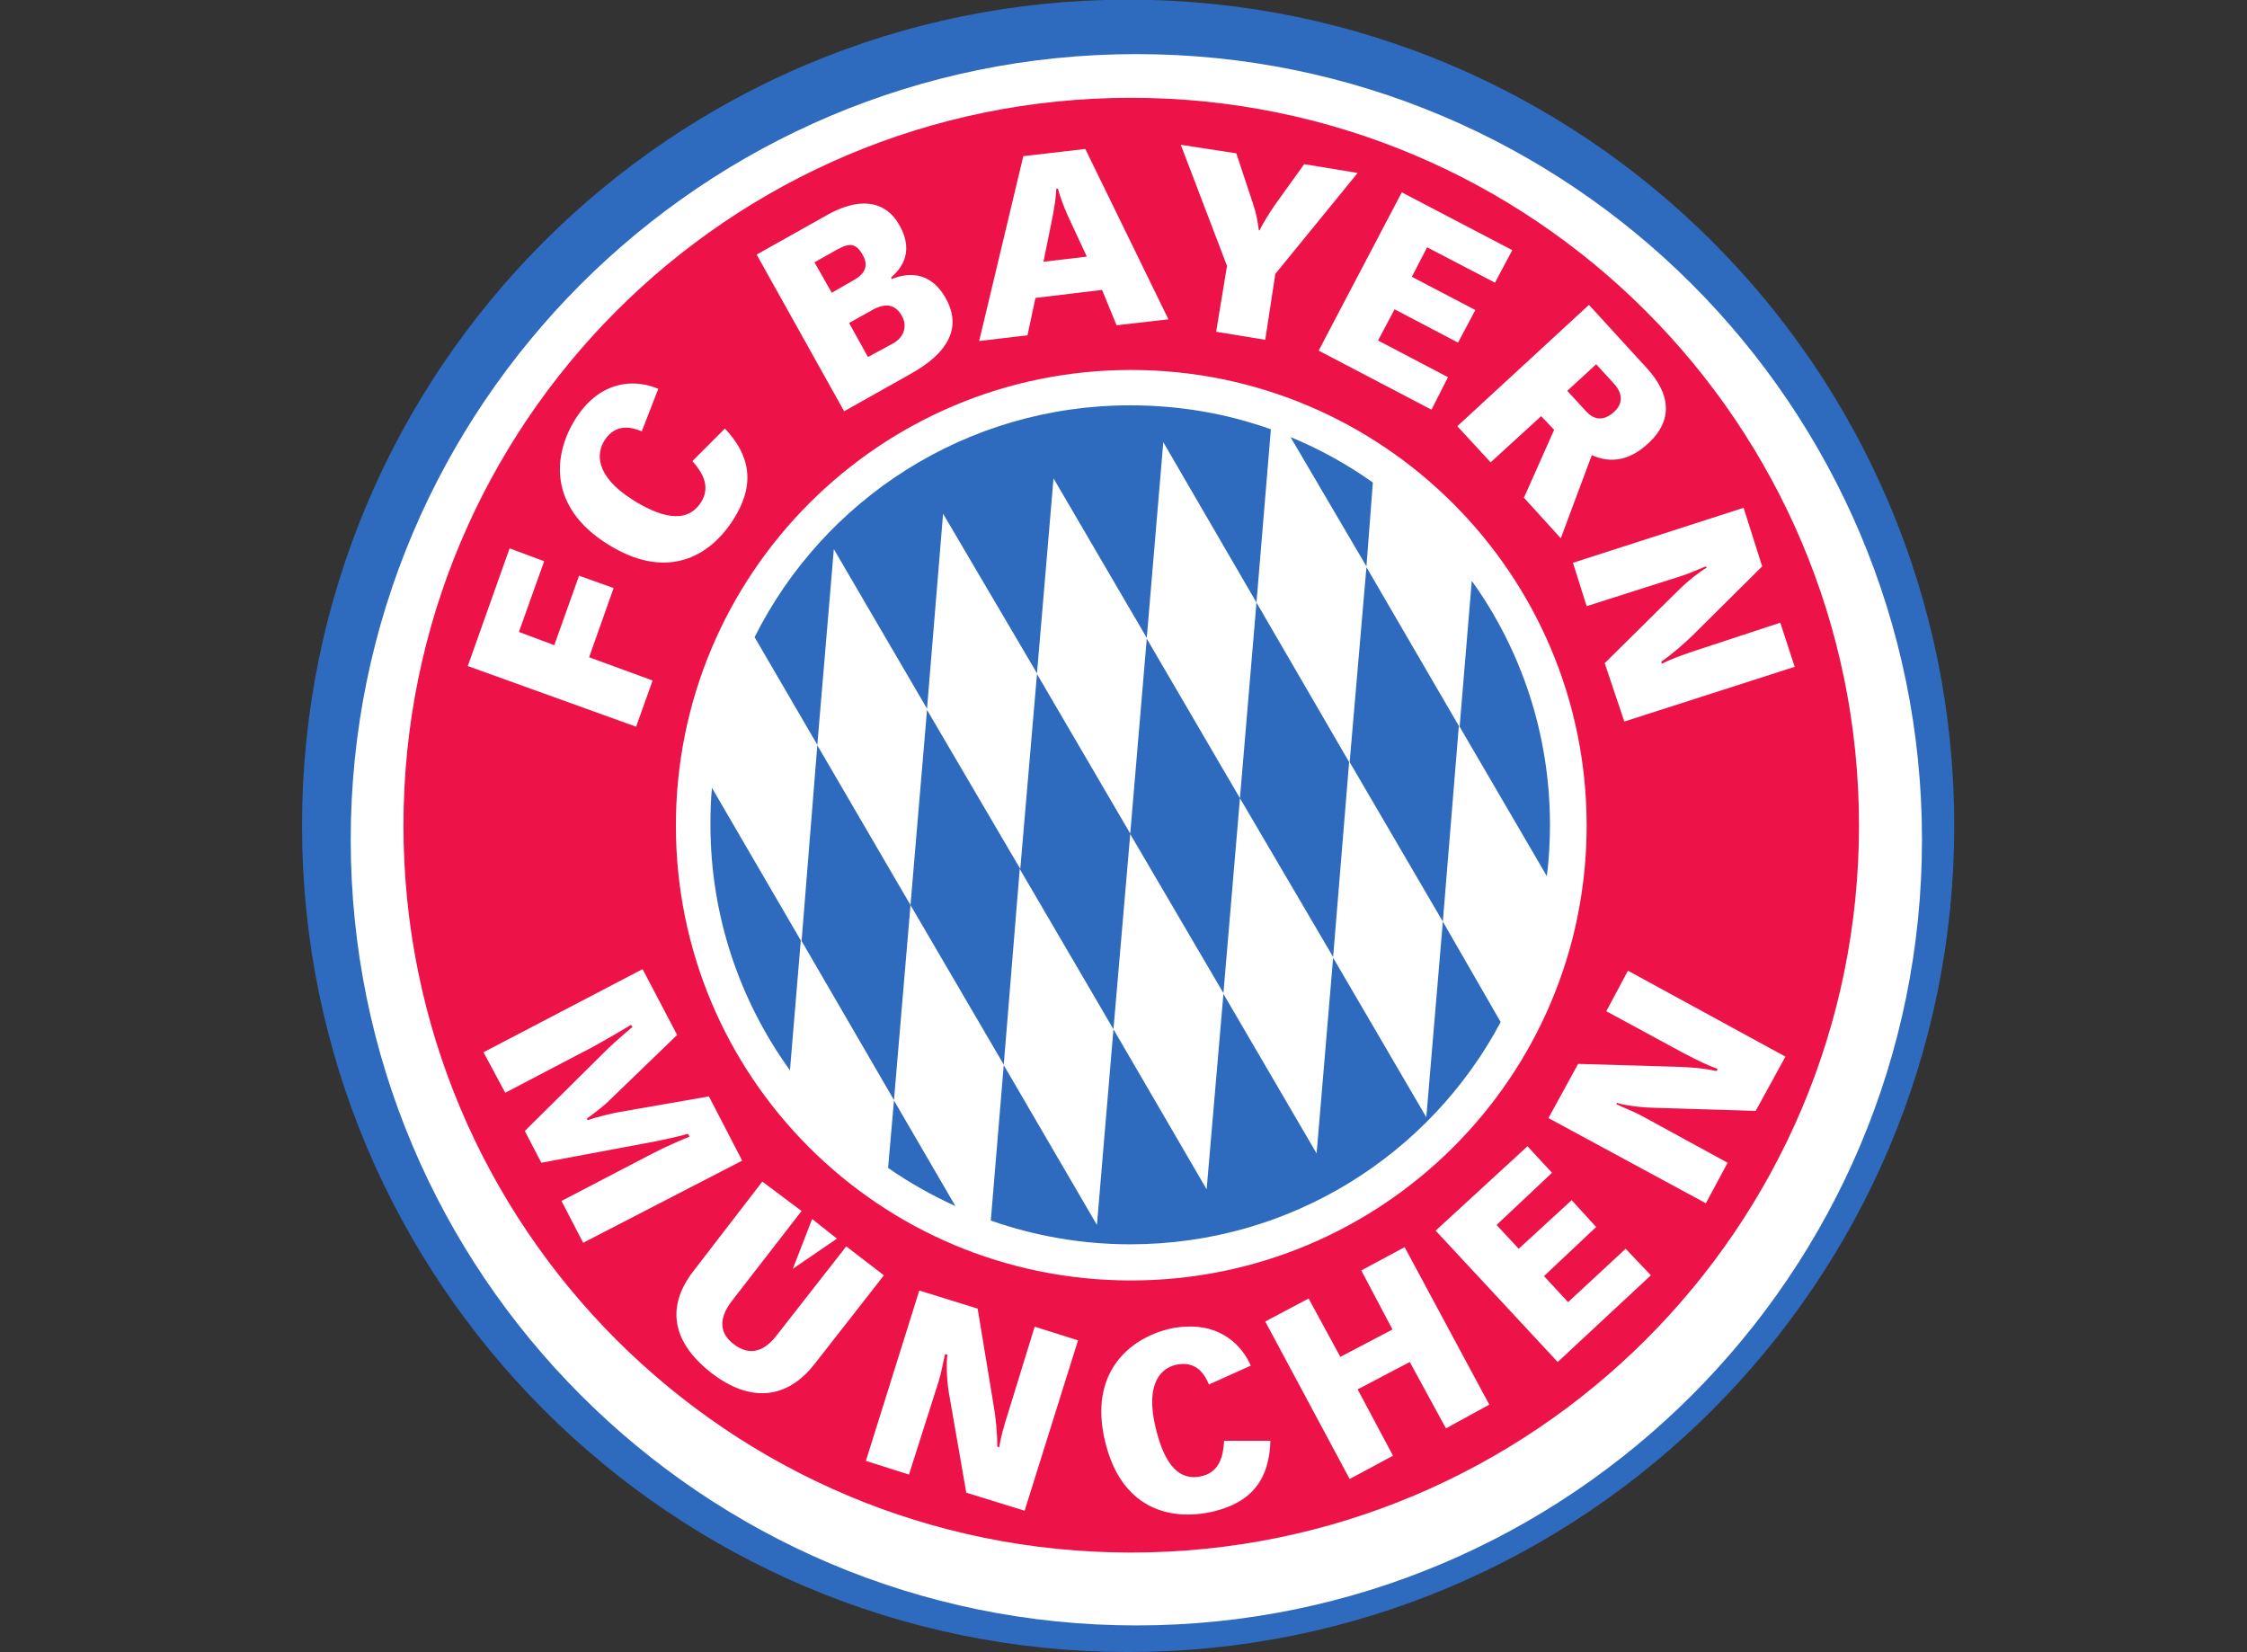 <?xml version="1.0" encoding="UTF-8"?>
<svg xmlns="http://www.w3.org/2000/svg" xmlns:xlink="http://www.w3.org/1999/xlink" width="34pt" height="25pt" viewBox="0 0 34 25" version="1.1">
<rect x="0" y="0" width="34" height="25" fill="#333333" stroke="none"/>
<g id="surface1">
<path style="fill-rule:nonzero;fill:rgb(18.039%,41.569%,74.118%);fill-opacity:1;stroke-width:2.285;stroke-linecap:butt;stroke-linejoin:miter;stroke:rgb(18.039%,41.569%,74.118%);stroke-opacity:1;stroke-miterlimit:4;" d="M 184.204 795.238 C 184.204 810.407 196.497 822.698 211.666 822.698 C 226.836 822.698 239.129 810.407 239.129 795.238 C 239.129 780.069 226.836 767.769 211.666 767.769 C 196.497 767.769 184.204 780.069 184.204 795.238 Z M 184.204 795.238 " transform="matrix(0.437,0,0,-0.437,-75.428,360.013)"/>
<path style="fill-rule:nonzero;fill:rgb(100%,100%,100%);fill-opacity:1;stroke-width:2.287;stroke-linecap:butt;stroke-linejoin:miter;stroke:rgb(100%,100%,100%);stroke-opacity:1;stroke-miterlimit:4;" d="M 342.169 532.325 C 342.169 514.201 356.865 499.508 374.99 499.508 C 393.114 499.508 407.811 514.201 407.811 532.325 C 407.811 550.449 393.114 565.153 374.99 565.153 C 356.865 565.153 342.169 550.449 342.169 532.325 Z M 342.169 532.325 " transform="matrix(0.35,0,0,0.35,-114.052,-173.609)"/>
<path style=" stroke:none;fill-rule:nonzero;fill:rgb(92.941%,7.059%,28.235%);fill-opacity:1;" d="M 17.113 1.48 C 11.027 1.48 6.105 6.41 6.105 12.492 C 6.105 18.574 11.027 23.492 17.113 23.492 C 23.195 23.492 28.129 18.574 28.129 12.492 C 28.129 6.41 23.195 1.48 17.113 1.48 Z M 17.867 2.191 L 18.707 2.32 L 18.957 3.074 C 19.004 3.211 19.031 3.348 19.047 3.48 L 19.059 3.488 C 19.105 3.383 19.23 3.188 19.285 3.109 L 19.734 2.484 L 20.543 2.617 L 19.297 4.145 L 19.145 5.141 L 18.402 5.02 L 18.566 4.023 Z M 16.422 2.254 L 17.68 4.832 L 16.895 4.922 L 16.676 4.387 L 15.668 4.508 L 15.547 5.074 L 14.816 5.16 L 15.484 2.363 Z M 15.984 2.855 C 15.977 3.008 15.945 3.188 15.922 3.305 L 15.789 3.961 L 16.445 3.883 L 16.16 3.27 C 16.09 3.117 16.035 2.957 16.008 2.855 Z M 21.211 2.91 L 22.883 3.785 L 22.621 4.277 L 21.594 3.742 L 21.363 4.188 L 22.324 4.691 L 22.062 5.184 L 21.102 4.68 L 20.852 5.152 L 21.91 5.707 L 21.66 6.199 L 19.953 5.305 Z M 12.98 3.086 C 13.203 3.059 13.449 3.117 13.613 3.414 C 13.859 3.855 13.586 4.105 13.484 4.199 L 13.492 4.223 C 13.703 4.137 14.066 4.074 14.312 4.516 C 14.668 5.152 13.992 5.539 13.746 5.676 L 12.773 6.223 L 11.449 3.852 L 12.445 3.293 C 12.547 3.234 12.754 3.113 12.98 3.086 Z M 12.871 3.707 C 12.848 3.707 12.82 3.711 12.793 3.719 C 12.758 3.73 12.719 3.75 12.672 3.773 L 12.324 3.969 L 12.586 4.43 L 12.926 4.234 C 13.09 4.141 13.145 4.02 13.055 3.859 C 13 3.758 12.941 3.711 12.871 3.707 Z M 24.043 4.613 L 24.883 5.531 C 25.023 5.684 25.504 6.191 24.938 6.711 C 24.688 6.941 24.406 7.031 24.086 6.887 L 23.617 8.145 L 23.059 7.531 L 23.516 6.504 L 23.32 6.297 L 22.555 6.996 L 22.051 6.449 Z M 13.449 4.625 C 13.375 4.617 13.293 4.637 13.199 4.691 L 12.848 4.887 L 13.133 5.402 L 13.516 5.195 C 13.68 5.102 13.734 4.934 13.645 4.777 C 13.59 4.68 13.523 4.637 13.449 4.625 Z M 24.152 5.512 L 23.715 5.914 L 23.977 6.199 C 24.039 6.27 24.195 6.441 24.426 6.23 C 24.539 6.125 24.578 5.973 24.414 5.797 Z M 17.113 5.598 C 20.918 5.598 24.008 8.688 24.008 12.492 C 24.008 16.297 20.918 19.375 17.113 19.375 C 13.305 19.375 10.227 16.297 10.227 12.492 C 10.227 8.688 13.305 5.598 17.113 5.598 Z M 9.504 5.805 C 9.672 5.793 9.828 5.828 9.961 5.883 L 9.711 6.527 C 9.582 6.473 9.32 6.387 9.145 6.668 C 9.035 6.84 8.98 7.188 9.578 7.566 C 9.957 7.801 10.379 7.957 10.609 7.598 C 10.77 7.34 10.598 7.117 10.477 6.977 L 10.969 6.484 C 11.363 6.902 11.426 7.344 11.098 7.859 C 10.73 8.441 10.07 8.789 9.188 8.23 C 8.301 7.672 8.363 6.887 8.707 6.34 C 8.938 5.973 9.227 5.828 9.504 5.805 Z M 26.383 7.684 L 26.664 8.57 L 25.617 9.609 C 25.484 9.738 25.316 9.887 25.137 10.012 L 25.145 10.043 C 25.258 9.984 25.441 9.914 25.68 9.836 L 26.938 9.422 L 27.156 10.09 L 24.578 10.918 L 24.281 10.035 L 25.387 8.941 C 25.547 8.781 25.738 8.637 25.824 8.59 L 25.812 8.57 C 25.68 8.621 25.57 8.676 25.418 8.723 L 24.008 9.172 L 23.801 8.516 Z M 7.711 8.297 L 8.234 8.492 L 7.852 9.562 L 8.387 9.762 L 8.762 8.711 L 9.285 8.898 L 8.914 9.945 L 9.875 10.297 L 9.625 10.996 L 7.078 10.078 Z M 9.723 14.664 L 10.246 15.66 L 9.219 16.652 C 9.164 16.711 9.004 16.836 8.879 16.926 L 8.891 16.949 C 9.016 16.906 9.25 16.848 9.363 16.828 L 10.727 16.59 L 11.23 17.562 L 8.824 18.805 L 8.496 18.172 L 9.875 17.453 C 10.055 17.359 10.332 17.238 10.434 17.199 L 10.41 17.156 C 10.309 17.188 9.977 17.262 9.777 17.297 L 8.191 17.594 L 7.941 17.113 L 9.199 15.867 C 9.32 15.75 9.492 15.605 9.57 15.539 L 9.547 15.508 C 9.461 15.562 9.152 15.742 8.957 15.848 L 7.645 16.535 L 7.316 15.922 Z M 24.633 14.688 L 27.016 15.988 L 26.566 16.809 L 25.027 16.762 C 24.801 16.758 24.559 16.719 24.469 16.688 L 24.457 16.707 C 24.586 16.77 24.699 16.809 24.84 16.883 L 26.141 17.594 L 25.812 18.207 L 23.43 16.918 L 23.879 16.098 L 25.355 16.141 C 25.539 16.145 25.758 16.16 25.977 16.207 L 25.988 16.172 C 25.867 16.133 25.695 16.051 25.473 15.934 L 24.305 15.301 Z M 23.113 17.344 L 23.484 17.746 L 22.645 18.535 L 22.98 18.895 L 23.781 18.16 L 24.152 18.566 L 23.363 19.309 L 23.727 19.703 L 24.598 18.895 L 24.98 19.297 L 23.57 20.609 L 21.723 18.621 Z M 11.535 17.879 L 12.129 18.324 L 11.078 19.68 C 10.902 19.906 10.852 20.145 11.098 20.336 C 11.363 20.543 11.586 20.422 11.754 20.203 L 12.805 18.859 L 13.375 19.297 L 12.324 20.641 C 11.906 21.176 11.348 21.227 10.762 20.773 C 10.27 20.391 10.004 19.855 10.5 19.223 Z M 12.289 18.445 L 12.664 18.742 L 11.996 19.199 Z M 21.254 18.871 L 22.535 21.254 L 21.879 21.613 L 21.332 20.609 L 20.543 21.023 L 21.078 22.027 L 20.422 22.379 L 19.145 19.996 L 19.801 19.648 L 20.281 20.531 L 21.07 20.117 L 20.598 19.223 Z M 13.91 19.527 L 14.793 19.801 L 15.035 21.266 C 15.066 21.445 15.09 21.664 15.09 21.887 L 15.121 21.898 C 15.137 21.77 15.188 21.582 15.266 21.34 L 15.656 20.074 L 16.312 20.281 L 15.504 22.859 L 14.621 22.586 L 14.355 21.059 C 14.32 20.836 14.32 20.594 14.336 20.5 L 14.301 20.488 C 14.266 20.625 14.25 20.75 14.203 20.902 L 13.754 22.312 L 13.102 22.105 Z M 17.941 20.074 C 18.473 20.043 18.793 20.355 18.926 20.664 L 18.293 20.949 C 18.238 20.82 18.117 20.578 17.789 20.652 C 17.594 20.699 17.32 20.902 17.484 21.594 C 17.586 22.023 17.77 22.434 18.184 22.336 C 18.48 22.266 18.508 21.988 18.523 21.801 L 19.223 21.801 C 19.207 22.375 18.949 22.73 18.359 22.871 C 17.688 23.027 16.957 22.816 16.719 21.801 C 16.477 20.781 17.074 20.254 17.703 20.105 C 17.785 20.086 17.867 20.078 17.941 20.074 Z M 17.941 20.074 "/>
<path style=" stroke:none;fill-rule:nonzero;fill:rgb(18.039%,41.569%,74.118%);fill-opacity:1;" d="M 17.102 6.133 C 14.613 6.133 12.461 7.559 11.418 9.641 L 12.367 11.27 L 12.617 8.309 L 14.027 10.723 L 14.27 7.773 L 15.691 10.188 L 15.941 7.238 L 17.352 9.652 L 17.602 6.691 L 19.012 9.117 L 19.23 6.496 C 18.566 6.258 17.848 6.133 17.102 6.133 Z M 19.012 9.117 L 18.762 12.078 L 20.172 14.48 L 20.414 11.531 Z M 18.762 12.078 L 17.352 9.664 L 17.102 12.613 L 15.691 10.199 L 15.438 13.148 L 14.027 10.742 L 13.777 13.695 L 15.188 16.109 L 15.43 13.148 L 16.848 15.574 L 17.102 12.621 L 18.512 15.027 Z M 16.848 15.574 L 16.598 18.535 L 15.188 16.117 L 14.992 18.469 C 15.652 18.699 16.359 18.828 17.102 18.828 C 19.531 18.828 21.641 17.469 22.707 15.465 L 21.832 13.945 L 21.582 16.906 L 20.172 14.492 L 19.922 17.453 L 18.512 15.039 L 18.258 17.996 Z M 21.832 13.945 L 22.074 10.984 L 20.676 8.582 L 20.422 11.531 Z M 13.777 13.695 L 12.367 11.277 L 12.129 14.238 L 13.527 16.645 Z M 19.527 6.613 L 20.676 8.57 L 20.773 7.301 C 20.387 7.027 19.973 6.797 19.527 6.613 Z M 22.27 8.789 L 22.086 10.996 L 23.406 13.258 C 23.438 13 23.453 12.742 23.453 12.48 C 23.453 11.105 23.016 9.828 22.27 8.789 Z M 10.773 11.922 C 10.754 12.105 10.75 12.293 10.75 12.48 C 10.75 13.867 11.199 15.152 11.953 16.195 L 12.117 14.23 Z M 13.527 16.652 L 13.438 17.672 C 13.758 17.895 14.098 18.086 14.457 18.25 Z M 13.527 16.652 "/>
</g>
</svg>
